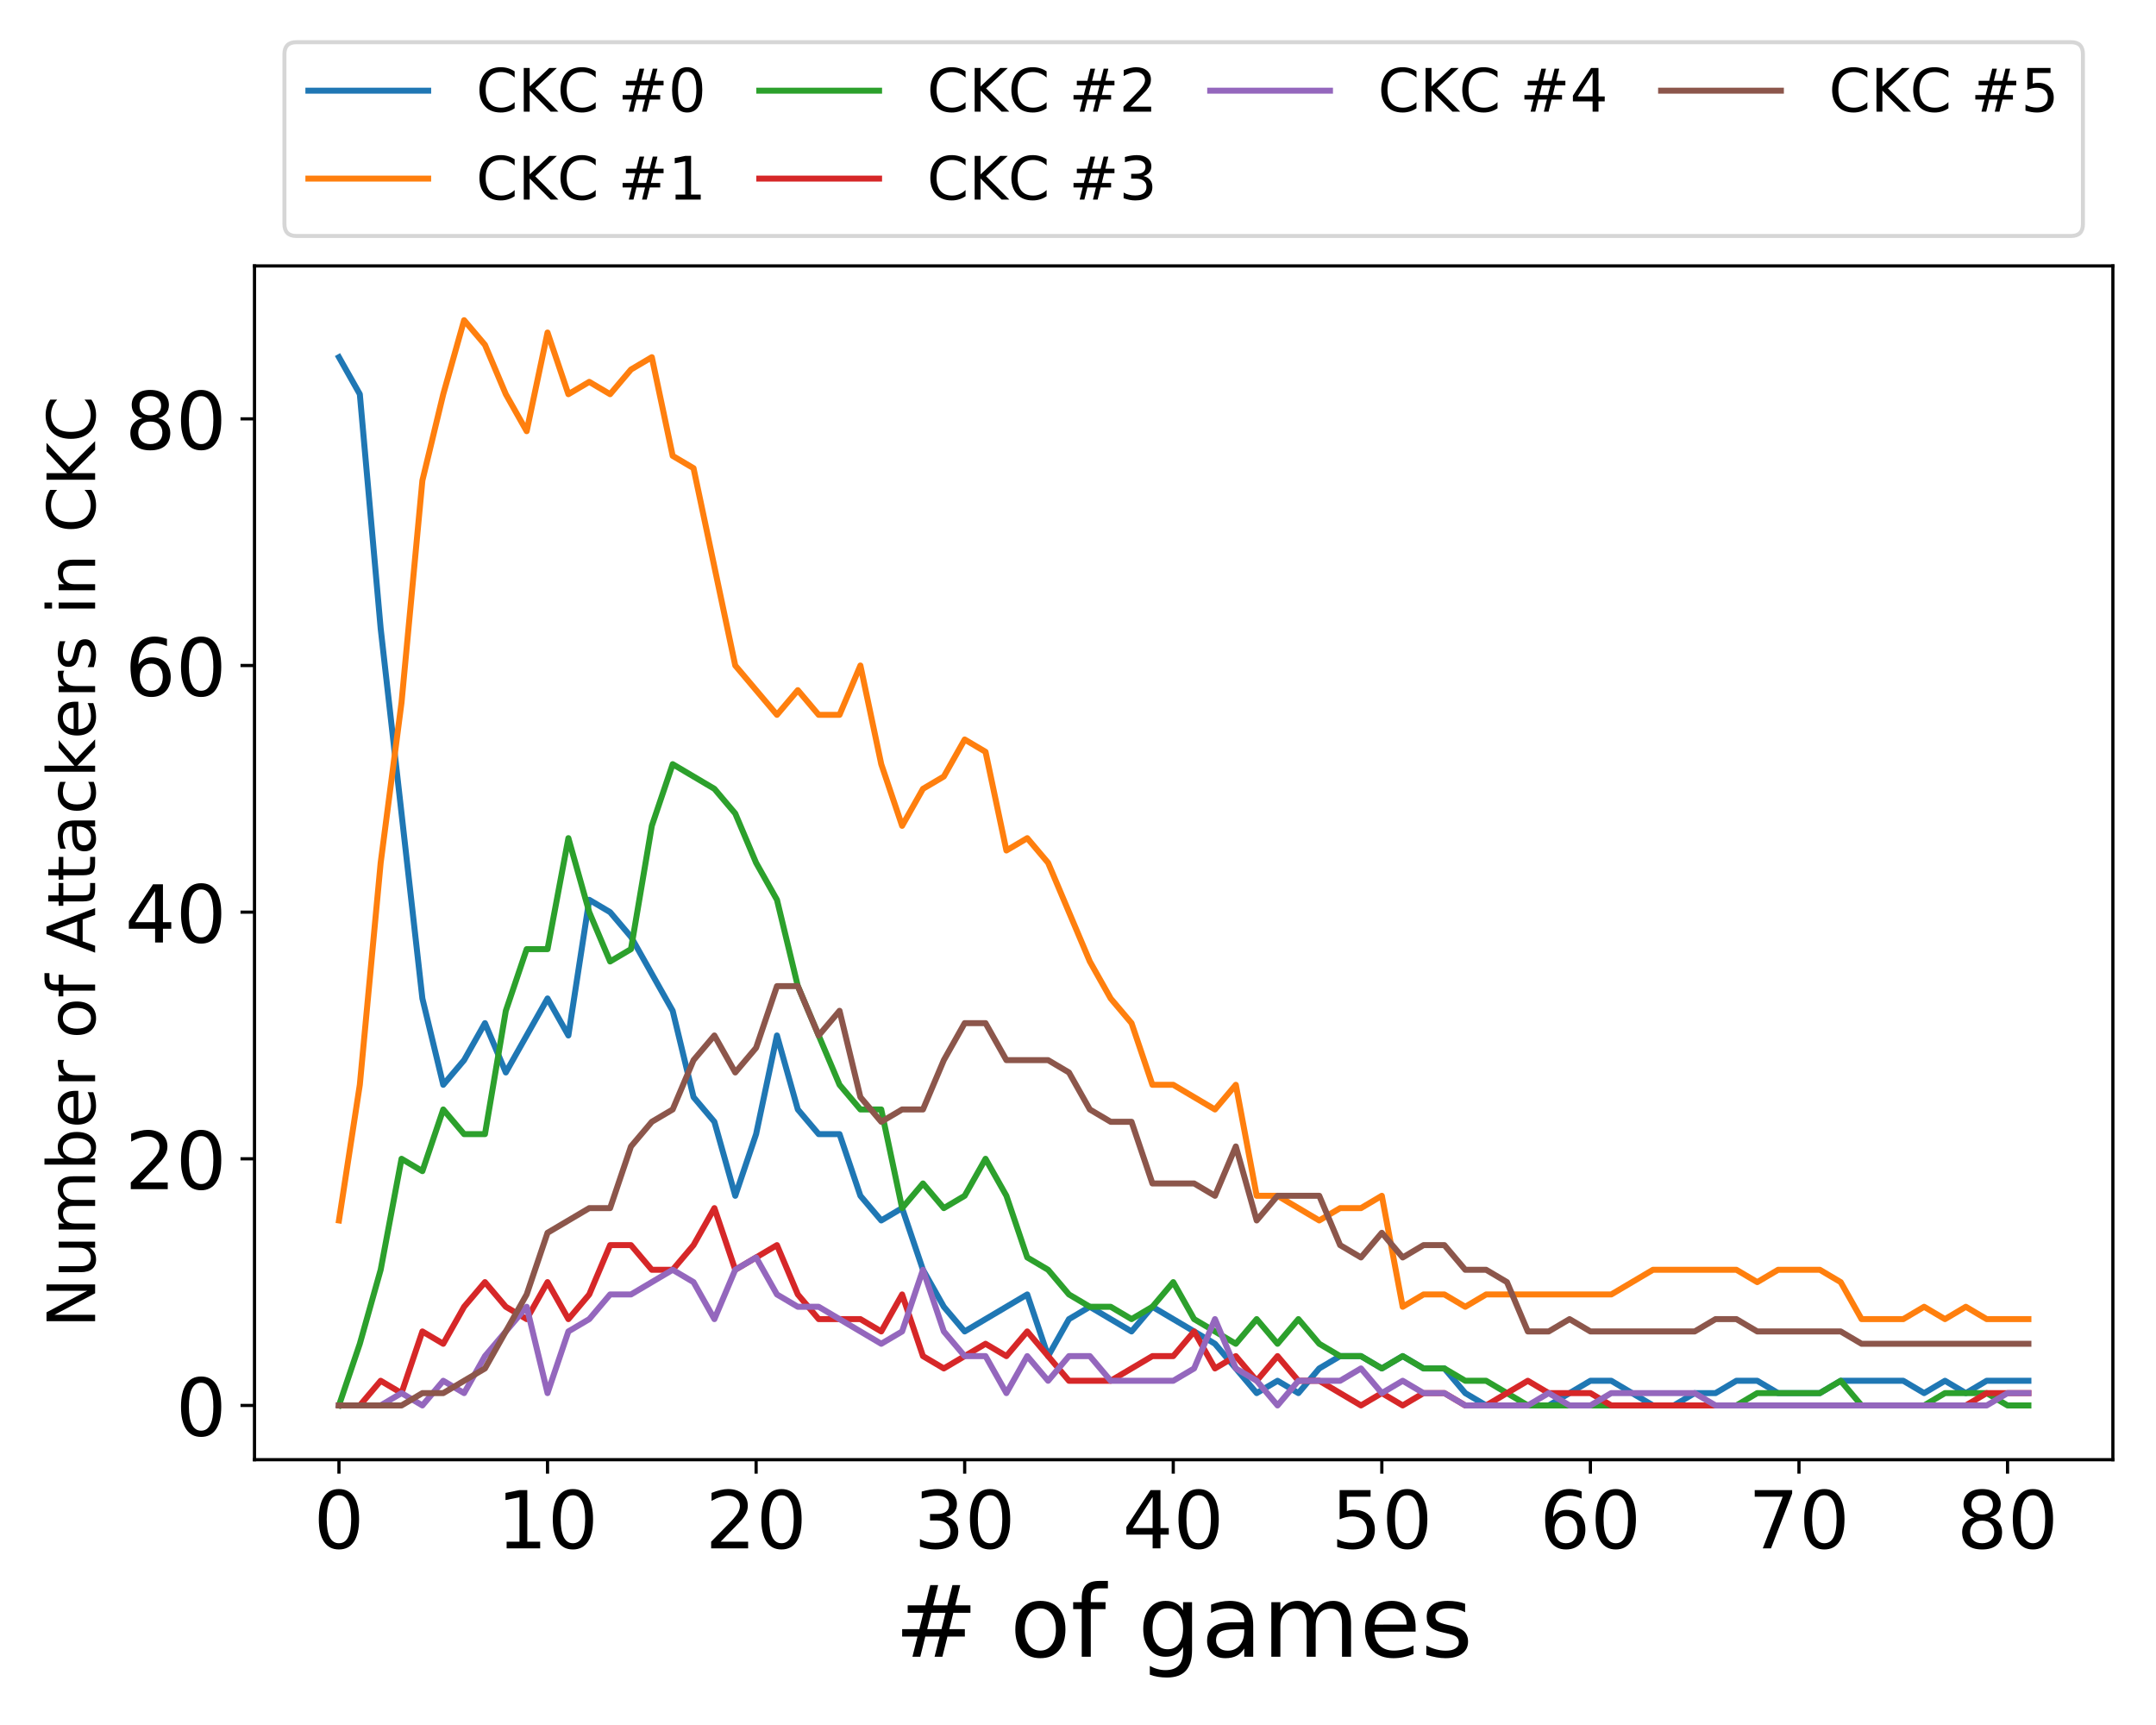 <?xml version="1.0" encoding="utf-8" standalone="no"?>
<!DOCTYPE svg PUBLIC "-//W3C//DTD SVG 1.1//EN"
  "http://www.w3.org/Graphics/SVG/1.1/DTD/svg11.dtd">
<!-- Created with matplotlib (https://matplotlib.org/) -->
<svg height="432pt" version="1.1" viewBox="0 0 540 432" width="540pt" xmlns="http://www.w3.org/2000/svg" xmlns:xlink="http://www.w3.org/1999/xlink">
 <defs>
  <style type="text/css">
*{stroke-linecap:butt;stroke-linejoin:round;}
  </style>
 </defs>
 <g id="figure_1">
  <g id="patch_1">
   <path d="M 0 432 
L 540 432 
L 540 0 
L 0 0 
z
" style="fill:#ffffff;"/>
  </g>
  <g id="axes_1">
   <g id="patch_2">
    <path d="M 63.74 365.56 
L 529.2 365.56 
L 529.2 66.6 
L 63.74 66.6 
z
" style="fill:#ffffff;"/>
   </g>
   <g id="matplotlib.axis_1">
    <g id="xtick_1">
     <g id="line2d_1">
      <defs>
       <path d="M 0 0 
L 0 3.5 
" id="m79c0982d88" style="stroke:#000000;stroke-width:0.8;"/>
      </defs>
      <g>
       <use style="stroke:#000000;stroke-width:0.8;" x="84.897" xlink:href="#m79c0982d88" y="365.56"/>
      </g>
     </g>
     <g id="text_1">
      <!-- 0 -->
      <defs>
       <path d="M 31.781 66.406 
Q 24.172 66.406 20.328 58.906 
Q 16.5 51.422 16.5 36.375 
Q 16.5 21.391 20.328 13.891 
Q 24.172 6.391 31.781 6.391 
Q 39.453 6.391 43.281 13.891 
Q 47.125 21.391 47.125 36.375 
Q 47.125 51.422 43.281 58.906 
Q 39.453 66.406 31.781 66.406 
z
M 31.781 74.219 
Q 44.047 74.219 50.516 64.516 
Q 56.984 54.828 56.984 36.375 
Q 56.984 17.969 50.516 8.266 
Q 44.047 -1.422 31.781 -1.422 
Q 19.531 -1.422 13.062 8.266 
Q 6.594 17.969 6.594 36.375 
Q 6.594 54.828 13.062 64.516 
Q 19.531 74.219 31.781 74.219 
z
" id="DejaVuSans-48"/>
      </defs>
      <g transform="translate(78.535 387.757)scale(0.2 -0.2)">
       <use xlink:href="#DejaVuSans-48"/>
      </g>
     </g>
    </g>
    <g id="xtick_2">
     <g id="line2d_2">
      <g>
       <use style="stroke:#000000;stroke-width:0.8;" x="137.137" xlink:href="#m79c0982d88" y="365.56"/>
      </g>
     </g>
     <g id="text_2">
      <!-- 10 -->
      <defs>
       <path d="M 12.406 8.297 
L 28.516 8.297 
L 28.516 63.922 
L 10.984 60.406 
L 10.984 69.391 
L 28.422 72.906 
L 38.281 72.906 
L 38.281 8.297 
L 54.391 8.297 
L 54.391 0 
L 12.406 0 
z
" id="DejaVuSans-49"/>
      </defs>
      <g transform="translate(124.412 387.757)scale(0.2 -0.2)">
       <use xlink:href="#DejaVuSans-49"/>
       <use x="63.623" xlink:href="#DejaVuSans-48"/>
      </g>
     </g>
    </g>
    <g id="xtick_3">
     <g id="line2d_3">
      <g>
       <use style="stroke:#000000;stroke-width:0.8;" x="189.378" xlink:href="#m79c0982d88" y="365.56"/>
      </g>
     </g>
     <g id="text_3">
      <!-- 20 -->
      <defs>
       <path d="M 19.188 8.297 
L 53.609 8.297 
L 53.609 0 
L 7.328 0 
L 7.328 8.297 
Q 12.938 14.109 22.625 23.891 
Q 32.328 33.688 34.812 36.531 
Q 39.547 41.844 41.422 45.531 
Q 43.312 49.219 43.312 52.781 
Q 43.312 58.594 39.234 62.25 
Q 35.156 65.922 28.609 65.922 
Q 23.969 65.922 18.812 64.312 
Q 13.672 62.703 7.812 59.422 
L 7.812 69.391 
Q 13.766 71.781 18.938 73 
Q 24.125 74.219 28.422 74.219 
Q 39.75 74.219 46.484 68.547 
Q 53.219 62.891 53.219 53.422 
Q 53.219 48.922 51.531 44.891 
Q 49.859 40.875 45.406 35.406 
Q 44.188 33.984 37.641 27.219 
Q 31.109 20.453 19.188 8.297 
z
" id="DejaVuSans-50"/>
      </defs>
      <g transform="translate(176.653 387.757)scale(0.2 -0.2)">
       <use xlink:href="#DejaVuSans-50"/>
       <use x="63.623" xlink:href="#DejaVuSans-48"/>
      </g>
     </g>
    </g>
    <g id="xtick_4">
     <g id="line2d_4">
      <g>
       <use style="stroke:#000000;stroke-width:0.8;" x="241.618" xlink:href="#m79c0982d88" y="365.56"/>
      </g>
     </g>
     <g id="text_4">
      <!-- 30 -->
      <defs>
       <path d="M 40.578 39.312 
Q 47.656 37.797 51.625 33 
Q 55.609 28.219 55.609 21.188 
Q 55.609 10.406 48.188 4.484 
Q 40.766 -1.422 27.094 -1.422 
Q 22.516 -1.422 17.656 -0.516 
Q 12.797 0.391 7.625 2.203 
L 7.625 11.719 
Q 11.719 9.328 16.594 8.109 
Q 21.484 6.891 26.812 6.891 
Q 36.078 6.891 40.938 10.547 
Q 45.797 14.203 45.797 21.188 
Q 45.797 27.641 41.281 31.266 
Q 36.766 34.906 28.719 34.906 
L 20.219 34.906 
L 20.219 43.016 
L 29.109 43.016 
Q 36.375 43.016 40.234 45.922 
Q 44.094 48.828 44.094 54.297 
Q 44.094 59.906 40.109 62.906 
Q 36.141 65.922 28.719 65.922 
Q 24.656 65.922 20.016 65.031 
Q 15.375 64.156 9.812 62.312 
L 9.812 71.094 
Q 15.438 72.656 20.344 73.438 
Q 25.25 74.219 29.594 74.219 
Q 40.828 74.219 47.359 69.109 
Q 53.906 64.016 53.906 55.328 
Q 53.906 49.266 50.438 45.094 
Q 46.969 40.922 40.578 39.312 
z
" id="DejaVuSans-51"/>
      </defs>
      <g transform="translate(228.893 387.757)scale(0.2 -0.2)">
       <use xlink:href="#DejaVuSans-51"/>
       <use x="63.623" xlink:href="#DejaVuSans-48"/>
      </g>
     </g>
    </g>
    <g id="xtick_5">
     <g id="line2d_5">
      <g>
       <use style="stroke:#000000;stroke-width:0.8;" x="293.858" xlink:href="#m79c0982d88" y="365.56"/>
      </g>
     </g>
     <g id="text_5">
      <!-- 40 -->
      <defs>
       <path d="M 37.797 64.312 
L 12.891 25.391 
L 37.797 25.391 
z
M 35.203 72.906 
L 47.609 72.906 
L 47.609 25.391 
L 58.016 25.391 
L 58.016 17.188 
L 47.609 17.188 
L 47.609 0 
L 37.797 0 
L 37.797 17.188 
L 4.891 17.188 
L 4.891 26.703 
z
" id="DejaVuSans-52"/>
      </defs>
      <g transform="translate(281.133 387.757)scale(0.2 -0.2)">
       <use xlink:href="#DejaVuSans-52"/>
       <use x="63.623" xlink:href="#DejaVuSans-48"/>
      </g>
     </g>
    </g>
    <g id="xtick_6">
     <g id="line2d_6">
      <g>
       <use style="stroke:#000000;stroke-width:0.8;" x="346.098" xlink:href="#m79c0982d88" y="365.56"/>
      </g>
     </g>
     <g id="text_6">
      <!-- 50 -->
      <defs>
       <path d="M 10.797 72.906 
L 49.516 72.906 
L 49.516 64.594 
L 19.828 64.594 
L 19.828 46.734 
Q 21.969 47.469 24.109 47.828 
Q 26.266 48.188 28.422 48.188 
Q 40.625 48.188 47.75 41.5 
Q 54.891 34.812 54.891 23.391 
Q 54.891 11.625 47.562 5.094 
Q 40.234 -1.422 26.906 -1.422 
Q 22.312 -1.422 17.547 -0.641 
Q 12.797 0.141 7.719 1.703 
L 7.719 11.625 
Q 12.109 9.234 16.797 8.062 
Q 21.484 6.891 26.703 6.891 
Q 35.156 6.891 40.078 11.328 
Q 45.016 15.766 45.016 23.391 
Q 45.016 31 40.078 35.438 
Q 35.156 39.891 26.703 39.891 
Q 22.75 39.891 18.812 39.016 
Q 14.891 38.141 10.797 36.281 
z
" id="DejaVuSans-53"/>
      </defs>
      <g transform="translate(333.373 387.757)scale(0.2 -0.2)">
       <use xlink:href="#DejaVuSans-53"/>
       <use x="63.623" xlink:href="#DejaVuSans-48"/>
      </g>
     </g>
    </g>
    <g id="xtick_7">
     <g id="line2d_7">
      <g>
       <use style="stroke:#000000;stroke-width:0.8;" x="398.338" xlink:href="#m79c0982d88" y="365.56"/>
      </g>
     </g>
     <g id="text_7">
      <!-- 60 -->
      <defs>
       <path d="M 33.016 40.375 
Q 26.375 40.375 22.484 35.828 
Q 18.609 31.297 18.609 23.391 
Q 18.609 15.531 22.484 10.953 
Q 26.375 6.391 33.016 6.391 
Q 39.656 6.391 43.531 10.953 
Q 47.406 15.531 47.406 23.391 
Q 47.406 31.297 43.531 35.828 
Q 39.656 40.375 33.016 40.375 
z
M 52.594 71.297 
L 52.594 62.312 
Q 48.875 64.062 45.094 64.984 
Q 41.312 65.922 37.594 65.922 
Q 27.828 65.922 22.672 59.328 
Q 17.531 52.734 16.797 39.406 
Q 19.672 43.656 24.016 45.922 
Q 28.375 48.188 33.594 48.188 
Q 44.578 48.188 50.953 41.516 
Q 57.328 34.859 57.328 23.391 
Q 57.328 12.156 50.688 5.359 
Q 44.047 -1.422 33.016 -1.422 
Q 20.359 -1.422 13.672 8.266 
Q 6.984 17.969 6.984 36.375 
Q 6.984 53.656 15.188 63.938 
Q 23.391 74.219 37.203 74.219 
Q 40.922 74.219 44.703 73.484 
Q 48.484 72.75 52.594 71.297 
z
" id="DejaVuSans-54"/>
      </defs>
      <g transform="translate(385.613 387.757)scale(0.2 -0.2)">
       <use xlink:href="#DejaVuSans-54"/>
       <use x="63.623" xlink:href="#DejaVuSans-48"/>
      </g>
     </g>
    </g>
    <g id="xtick_8">
     <g id="line2d_8">
      <g>
       <use style="stroke:#000000;stroke-width:0.8;" x="450.579" xlink:href="#m79c0982d88" y="365.56"/>
      </g>
     </g>
     <g id="text_8">
      <!-- 70 -->
      <defs>
       <path d="M 8.203 72.906 
L 55.078 72.906 
L 55.078 68.703 
L 28.609 0 
L 18.312 0 
L 43.219 64.594 
L 8.203 64.594 
z
" id="DejaVuSans-55"/>
      </defs>
      <g transform="translate(437.854 387.757)scale(0.2 -0.2)">
       <use xlink:href="#DejaVuSans-55"/>
       <use x="63.623" xlink:href="#DejaVuSans-48"/>
      </g>
     </g>
    </g>
    <g id="xtick_9">
     <g id="line2d_9">
      <g>
       <use style="stroke:#000000;stroke-width:0.8;" x="502.819" xlink:href="#m79c0982d88" y="365.56"/>
      </g>
     </g>
     <g id="text_9">
      <!-- 80 -->
      <defs>
       <path d="M 31.781 34.625 
Q 24.75 34.625 20.719 30.859 
Q 16.703 27.094 16.703 20.516 
Q 16.703 13.922 20.719 10.156 
Q 24.75 6.391 31.781 6.391 
Q 38.812 6.391 42.859 10.172 
Q 46.922 13.969 46.922 20.516 
Q 46.922 27.094 42.891 30.859 
Q 38.875 34.625 31.781 34.625 
z
M 21.922 38.812 
Q 15.578 40.375 12.031 44.719 
Q 8.5 49.078 8.5 55.328 
Q 8.5 64.062 14.719 69.141 
Q 20.953 74.219 31.781 74.219 
Q 42.672 74.219 48.875 69.141 
Q 55.078 64.062 55.078 55.328 
Q 55.078 49.078 51.531 44.719 
Q 48 40.375 41.703 38.812 
Q 48.828 37.156 52.797 32.312 
Q 56.781 27.484 56.781 20.516 
Q 56.781 9.906 50.312 4.234 
Q 43.844 -1.422 31.781 -1.422 
Q 19.734 -1.422 13.25 4.234 
Q 6.781 9.906 6.781 20.516 
Q 6.781 27.484 10.781 32.312 
Q 14.797 37.156 21.922 38.812 
z
M 18.312 54.391 
Q 18.312 48.734 21.844 45.562 
Q 25.391 42.391 31.781 42.391 
Q 38.141 42.391 41.719 45.562 
Q 45.312 48.734 45.312 54.391 
Q 45.312 60.062 41.719 63.234 
Q 38.141 66.406 31.781 66.406 
Q 25.391 66.406 21.844 63.234 
Q 18.312 60.062 18.312 54.391 
z
" id="DejaVuSans-56"/>
      </defs>
      <g transform="translate(490.094 387.757)scale(0.2 -0.2)">
       <use xlink:href="#DejaVuSans-56"/>
       <use x="63.623" xlink:href="#DejaVuSans-48"/>
      </g>
     </g>
    </g>
    <g id="text_10">
     <!-- # of games -->
     <defs>
      <path d="M 51.125 44 
L 36.922 44 
L 32.812 27.688 
L 47.125 27.688 
z
M 43.797 71.781 
L 38.719 51.516 
L 52.984 51.516 
L 58.109 71.781 
L 65.922 71.781 
L 60.891 51.516 
L 76.125 51.516 
L 76.125 44 
L 58.984 44 
L 54.984 27.688 
L 70.516 27.688 
L 70.516 20.219 
L 53.078 20.219 
L 48 0 
L 40.188 0 
L 45.219 20.219 
L 30.906 20.219 
L 25.875 0 
L 18.016 0 
L 23.094 20.219 
L 7.719 20.219 
L 7.719 27.688 
L 24.906 27.688 
L 29 44 
L 13.281 44 
L 13.281 51.516 
L 30.906 51.516 
L 35.891 71.781 
z
" id="DejaVuSans-35"/>
      <path id="DejaVuSans-32"/>
      <path d="M 30.609 48.391 
Q 23.391 48.391 19.188 42.75 
Q 14.984 37.109 14.984 27.297 
Q 14.984 17.484 19.156 11.844 
Q 23.344 6.203 30.609 6.203 
Q 37.797 6.203 41.984 11.859 
Q 46.188 17.531 46.188 27.297 
Q 46.188 37.016 41.984 42.703 
Q 37.797 48.391 30.609 48.391 
z
M 30.609 56 
Q 42.328 56 49.016 48.375 
Q 55.719 40.766 55.719 27.297 
Q 55.719 13.875 49.016 6.219 
Q 42.328 -1.422 30.609 -1.422 
Q 18.844 -1.422 12.172 6.219 
Q 5.516 13.875 5.516 27.297 
Q 5.516 40.766 12.172 48.375 
Q 18.844 56 30.609 56 
z
" id="DejaVuSans-111"/>
      <path d="M 37.109 75.984 
L 37.109 68.5 
L 28.516 68.5 
Q 23.688 68.5 21.797 66.547 
Q 19.922 64.594 19.922 59.516 
L 19.922 54.688 
L 34.719 54.688 
L 34.719 47.703 
L 19.922 47.703 
L 19.922 0 
L 10.891 0 
L 10.891 47.703 
L 2.297 47.703 
L 2.297 54.688 
L 10.891 54.688 
L 10.891 58.5 
Q 10.891 67.625 15.141 71.797 
Q 19.391 75.984 28.609 75.984 
z
" id="DejaVuSans-102"/>
      <path d="M 45.406 27.984 
Q 45.406 37.75 41.375 43.109 
Q 37.359 48.484 30.078 48.484 
Q 22.859 48.484 18.828 43.109 
Q 14.797 37.75 14.797 27.984 
Q 14.797 18.266 18.828 12.891 
Q 22.859 7.516 30.078 7.516 
Q 37.359 7.516 41.375 12.891 
Q 45.406 18.266 45.406 27.984 
z
M 54.391 6.781 
Q 54.391 -7.172 48.188 -13.984 
Q 42 -20.797 29.203 -20.797 
Q 24.469 -20.797 20.266 -20.094 
Q 16.062 -19.391 12.109 -17.922 
L 12.109 -9.188 
Q 16.062 -11.328 19.922 -12.344 
Q 23.781 -13.375 27.781 -13.375 
Q 36.625 -13.375 41.016 -8.766 
Q 45.406 -4.156 45.406 5.172 
L 45.406 9.625 
Q 42.625 4.781 38.281 2.391 
Q 33.938 0 27.875 0 
Q 17.828 0 11.672 7.656 
Q 5.516 15.328 5.516 27.984 
Q 5.516 40.672 11.672 48.328 
Q 17.828 56 27.875 56 
Q 33.938 56 38.281 53.609 
Q 42.625 51.219 45.406 46.391 
L 45.406 54.688 
L 54.391 54.688 
z
" id="DejaVuSans-103"/>
      <path d="M 34.281 27.484 
Q 23.391 27.484 19.188 25 
Q 14.984 22.516 14.984 16.5 
Q 14.984 11.719 18.141 8.906 
Q 21.297 6.109 26.703 6.109 
Q 34.188 6.109 38.703 11.406 
Q 43.219 16.703 43.219 25.484 
L 43.219 27.484 
z
M 52.203 31.203 
L 52.203 0 
L 43.219 0 
L 43.219 8.297 
Q 40.141 3.328 35.547 0.953 
Q 30.953 -1.422 24.312 -1.422 
Q 15.922 -1.422 10.953 3.297 
Q 6 8.016 6 15.922 
Q 6 25.141 12.172 29.828 
Q 18.359 34.516 30.609 34.516 
L 43.219 34.516 
L 43.219 35.406 
Q 43.219 41.609 39.141 45 
Q 35.062 48.391 27.688 48.391 
Q 23 48.391 18.547 47.266 
Q 14.109 46.141 10.016 43.891 
L 10.016 52.203 
Q 14.938 54.109 19.578 55.047 
Q 24.219 56 28.609 56 
Q 40.484 56 46.344 49.844 
Q 52.203 43.703 52.203 31.203 
z
" id="DejaVuSans-97"/>
      <path d="M 52 44.188 
Q 55.375 50.25 60.062 53.125 
Q 64.75 56 71.094 56 
Q 79.641 56 84.281 50.016 
Q 88.922 44.047 88.922 33.016 
L 88.922 0 
L 79.891 0 
L 79.891 32.719 
Q 79.891 40.578 77.094 44.375 
Q 74.312 48.188 68.609 48.188 
Q 61.625 48.188 57.562 43.547 
Q 53.516 38.922 53.516 30.906 
L 53.516 0 
L 44.484 0 
L 44.484 32.719 
Q 44.484 40.625 41.703 44.406 
Q 38.922 48.188 33.109 48.188 
Q 26.219 48.188 22.156 43.531 
Q 18.109 38.875 18.109 30.906 
L 18.109 0 
L 9.078 0 
L 9.078 54.688 
L 18.109 54.688 
L 18.109 46.188 
Q 21.188 51.219 25.484 53.609 
Q 29.781 56 35.688 56 
Q 41.656 56 45.828 52.969 
Q 50 49.953 52 44.188 
z
" id="DejaVuSans-109"/>
      <path d="M 56.203 29.594 
L 56.203 25.203 
L 14.891 25.203 
Q 15.484 15.922 20.484 11.062 
Q 25.484 6.203 34.422 6.203 
Q 39.594 6.203 44.453 7.469 
Q 49.312 8.734 54.109 11.281 
L 54.109 2.781 
Q 49.266 0.734 44.188 -0.344 
Q 39.109 -1.422 33.891 -1.422 
Q 20.797 -1.422 13.156 6.188 
Q 5.516 13.812 5.516 26.812 
Q 5.516 40.234 12.766 48.109 
Q 20.016 56 32.328 56 
Q 43.359 56 49.781 48.891 
Q 56.203 41.797 56.203 29.594 
z
M 47.219 32.234 
Q 47.125 39.594 43.094 43.984 
Q 39.062 48.391 32.422 48.391 
Q 24.906 48.391 20.391 44.141 
Q 15.875 39.891 15.188 32.172 
z
" id="DejaVuSans-101"/>
      <path d="M 44.281 53.078 
L 44.281 44.578 
Q 40.484 46.531 36.375 47.5 
Q 32.281 48.484 27.875 48.484 
Q 21.188 48.484 17.844 46.438 
Q 14.5 44.391 14.5 40.281 
Q 14.5 37.156 16.891 35.375 
Q 19.281 33.594 26.516 31.984 
L 29.594 31.297 
Q 39.156 29.25 43.188 25.516 
Q 47.219 21.781 47.219 15.094 
Q 47.219 7.469 41.188 3.016 
Q 35.156 -1.422 24.609 -1.422 
Q 20.219 -1.422 15.453 -0.562 
Q 10.688 0.297 5.422 2 
L 5.422 11.281 
Q 10.406 8.688 15.234 7.391 
Q 20.062 6.109 24.812 6.109 
Q 31.156 6.109 34.562 8.281 
Q 37.984 10.453 37.984 14.406 
Q 37.984 18.062 35.516 20.016 
Q 33.062 21.969 24.703 23.781 
L 21.578 24.516 
Q 13.234 26.266 9.516 29.906 
Q 5.812 33.547 5.812 39.891 
Q 5.812 47.609 11.281 51.797 
Q 16.75 56 26.812 56 
Q 31.781 56 36.172 55.266 
Q 40.578 54.547 44.281 53.078 
z
" id="DejaVuSans-115"/>
     </defs>
     <g transform="translate(224.027 414.912)scale(0.25 -0.25)">
      <use xlink:href="#DejaVuSans-35"/>
      <use x="83.789" xlink:href="#DejaVuSans-32"/>
      <use x="115.576" xlink:href="#DejaVuSans-111"/>
      <use x="176.758" xlink:href="#DejaVuSans-102"/>
      <use x="211.963" xlink:href="#DejaVuSans-32"/>
      <use x="243.75" xlink:href="#DejaVuSans-103"/>
      <use x="307.227" xlink:href="#DejaVuSans-97"/>
      <use x="368.506" xlink:href="#DejaVuSans-109"/>
      <use x="465.918" xlink:href="#DejaVuSans-101"/>
      <use x="527.441" xlink:href="#DejaVuSans-115"/>
     </g>
    </g>
   </g>
   <g id="matplotlib.axis_2">
    <g id="ytick_1">
     <g id="line2d_10">
      <defs>
       <path d="M 0 0 
L -3.5 0 
" id="ma7d20883d6" style="stroke:#000000;stroke-width:0.8;"/>
      </defs>
      <g>
       <use style="stroke:#000000;stroke-width:0.8;" x="63.74" xlink:href="#ma7d20883d6" y="351.971"/>
      </g>
     </g>
     <g id="text_11">
      <!-- 0 -->
      <g transform="translate(44.015 359.569)scale(0.2 -0.2)">
       <use xlink:href="#DejaVuSans-48"/>
      </g>
     </g>
    </g>
    <g id="ytick_2">
     <g id="line2d_11">
      <g>
       <use style="stroke:#000000;stroke-width:0.8;" x="63.74" xlink:href="#ma7d20883d6" y="290.202"/>
      </g>
     </g>
     <g id="text_12">
      <!-- 20 -->
      <g transform="translate(31.29 297.801)scale(0.2 -0.2)">
       <use xlink:href="#DejaVuSans-50"/>
       <use x="63.623" xlink:href="#DejaVuSans-48"/>
      </g>
     </g>
    </g>
    <g id="ytick_3">
     <g id="line2d_12">
      <g>
       <use style="stroke:#000000;stroke-width:0.8;" x="63.74" xlink:href="#ma7d20883d6" y="228.434"/>
      </g>
     </g>
     <g id="text_13">
      <!-- 40 -->
      <g transform="translate(31.29 236.032)scale(0.2 -0.2)">
       <use xlink:href="#DejaVuSans-52"/>
       <use x="63.623" xlink:href="#DejaVuSans-48"/>
      </g>
     </g>
    </g>
    <g id="ytick_4">
     <g id="line2d_13">
      <g>
       <use style="stroke:#000000;stroke-width:0.8;" x="63.74" xlink:href="#ma7d20883d6" y="166.665"/>
      </g>
     </g>
     <g id="text_14">
      <!-- 60 -->
      <g transform="translate(31.29 174.264)scale(0.2 -0.2)">
       <use xlink:href="#DejaVuSans-54"/>
       <use x="63.623" xlink:href="#DejaVuSans-48"/>
      </g>
     </g>
    </g>
    <g id="ytick_5">
     <g id="line2d_14">
      <g>
       <use style="stroke:#000000;stroke-width:0.8;" x="63.74" xlink:href="#ma7d20883d6" y="104.897"/>
      </g>
     </g>
     <g id="text_15">
      <!-- 80 -->
      <g transform="translate(31.29 112.495)scale(0.2 -0.2)">
       <use xlink:href="#DejaVuSans-56"/>
       <use x="63.623" xlink:href="#DejaVuSans-48"/>
      </g>
     </g>
    </g>
    <g id="text_16">
     <!-- Number of Attackers in CKC -->
     <defs>
      <path d="M 9.812 72.906 
L 23.094 72.906 
L 55.422 11.922 
L 55.422 72.906 
L 64.984 72.906 
L 64.984 0 
L 51.703 0 
L 19.391 60.984 
L 19.391 0 
L 9.812 0 
z
" id="DejaVuSans-78"/>
      <path d="M 8.5 21.578 
L 8.5 54.688 
L 17.484 54.688 
L 17.484 21.922 
Q 17.484 14.156 20.5 10.266 
Q 23.531 6.391 29.594 6.391 
Q 36.859 6.391 41.078 11.031 
Q 45.312 15.672 45.312 23.688 
L 45.312 54.688 
L 54.297 54.688 
L 54.297 0 
L 45.312 0 
L 45.312 8.406 
Q 42.047 3.422 37.719 1 
Q 33.406 -1.422 27.688 -1.422 
Q 18.266 -1.422 13.375 4.438 
Q 8.5 10.297 8.5 21.578 
z
M 31.109 56 
z
" id="DejaVuSans-117"/>
      <path d="M 48.688 27.297 
Q 48.688 37.203 44.609 42.844 
Q 40.531 48.484 33.406 48.484 
Q 26.266 48.484 22.188 42.844 
Q 18.109 37.203 18.109 27.297 
Q 18.109 17.391 22.188 11.75 
Q 26.266 6.109 33.406 6.109 
Q 40.531 6.109 44.609 11.75 
Q 48.688 17.391 48.688 27.297 
z
M 18.109 46.391 
Q 20.953 51.266 25.266 53.625 
Q 29.594 56 35.594 56 
Q 45.562 56 51.781 48.094 
Q 58.016 40.188 58.016 27.297 
Q 58.016 14.406 51.781 6.484 
Q 45.562 -1.422 35.594 -1.422 
Q 29.594 -1.422 25.266 0.953 
Q 20.953 3.328 18.109 8.203 
L 18.109 0 
L 9.078 0 
L 9.078 75.984 
L 18.109 75.984 
z
" id="DejaVuSans-98"/>
      <path d="M 41.109 46.297 
Q 39.594 47.172 37.812 47.578 
Q 36.031 48 33.891 48 
Q 26.266 48 22.188 43.047 
Q 18.109 38.094 18.109 28.812 
L 18.109 0 
L 9.078 0 
L 9.078 54.688 
L 18.109 54.688 
L 18.109 46.188 
Q 20.953 51.172 25.484 53.578 
Q 30.031 56 36.531 56 
Q 37.453 56 38.578 55.875 
Q 39.703 55.766 41.062 55.516 
z
" id="DejaVuSans-114"/>
      <path d="M 34.188 63.188 
L 20.797 26.906 
L 47.609 26.906 
z
M 28.609 72.906 
L 39.797 72.906 
L 67.578 0 
L 57.328 0 
L 50.688 18.703 
L 17.828 18.703 
L 11.188 0 
L 0.781 0 
z
" id="DejaVuSans-65"/>
      <path d="M 18.312 70.219 
L 18.312 54.688 
L 36.812 54.688 
L 36.812 47.703 
L 18.312 47.703 
L 18.312 18.016 
Q 18.312 11.328 20.141 9.422 
Q 21.969 7.516 27.594 7.516 
L 36.812 7.516 
L 36.812 0 
L 27.594 0 
Q 17.188 0 13.234 3.875 
Q 9.281 7.766 9.281 18.016 
L 9.281 47.703 
L 2.688 47.703 
L 2.688 54.688 
L 9.281 54.688 
L 9.281 70.219 
z
" id="DejaVuSans-116"/>
      <path d="M 48.781 52.594 
L 48.781 44.188 
Q 44.969 46.297 41.141 47.344 
Q 37.312 48.391 33.406 48.391 
Q 24.656 48.391 19.812 42.844 
Q 14.984 37.312 14.984 27.297 
Q 14.984 17.281 19.812 11.734 
Q 24.656 6.203 33.406 6.203 
Q 37.312 6.203 41.141 7.25 
Q 44.969 8.297 48.781 10.406 
L 48.781 2.094 
Q 45.016 0.344 40.984 -0.531 
Q 36.969 -1.422 32.422 -1.422 
Q 20.062 -1.422 12.781 6.344 
Q 5.516 14.109 5.516 27.297 
Q 5.516 40.672 12.859 48.328 
Q 20.219 56 33.016 56 
Q 37.156 56 41.109 55.141 
Q 45.062 54.297 48.781 52.594 
z
" id="DejaVuSans-99"/>
      <path d="M 9.078 75.984 
L 18.109 75.984 
L 18.109 31.109 
L 44.922 54.688 
L 56.391 54.688 
L 27.391 29.109 
L 57.625 0 
L 45.906 0 
L 18.109 26.703 
L 18.109 0 
L 9.078 0 
z
" id="DejaVuSans-107"/>
      <path d="M 9.422 54.688 
L 18.406 54.688 
L 18.406 0 
L 9.422 0 
z
M 9.422 75.984 
L 18.406 75.984 
L 18.406 64.594 
L 9.422 64.594 
z
" id="DejaVuSans-105"/>
      <path d="M 54.891 33.016 
L 54.891 0 
L 45.906 0 
L 45.906 32.719 
Q 45.906 40.484 42.875 44.328 
Q 39.844 48.188 33.797 48.188 
Q 26.516 48.188 22.312 43.547 
Q 18.109 38.922 18.109 30.906 
L 18.109 0 
L 9.078 0 
L 9.078 54.688 
L 18.109 54.688 
L 18.109 46.188 
Q 21.344 51.125 25.703 53.562 
Q 30.078 56 35.797 56 
Q 45.219 56 50.047 50.172 
Q 54.891 44.344 54.891 33.016 
z
" id="DejaVuSans-110"/>
      <path d="M 64.406 67.281 
L 64.406 56.891 
Q 59.422 61.531 53.781 63.812 
Q 48.141 66.109 41.797 66.109 
Q 29.297 66.109 22.656 58.469 
Q 16.016 50.828 16.016 36.375 
Q 16.016 21.969 22.656 14.328 
Q 29.297 6.688 41.797 6.688 
Q 48.141 6.688 53.781 8.984 
Q 59.422 11.281 64.406 15.922 
L 64.406 5.609 
Q 59.234 2.094 53.438 0.328 
Q 47.656 -1.422 41.219 -1.422 
Q 24.656 -1.422 15.125 8.703 
Q 5.609 18.844 5.609 36.375 
Q 5.609 53.953 15.125 64.078 
Q 24.656 74.219 41.219 74.219 
Q 47.75 74.219 53.531 72.484 
Q 59.328 70.75 64.406 67.281 
z
" id="DejaVuSans-67"/>
      <path d="M 9.812 72.906 
L 19.672 72.906 
L 19.672 42.094 
L 52.391 72.906 
L 65.094 72.906 
L 28.906 38.922 
L 67.672 0 
L 54.688 0 
L 19.672 35.109 
L 19.672 0 
L 9.812 0 
z
" id="DejaVuSans-75"/>
     </defs>
     <g transform="translate(23.824 332.514)rotate(-90)scale(0.167 -0.167)">
      <use xlink:href="#DejaVuSans-78"/>
      <use x="74.805" xlink:href="#DejaVuSans-117"/>
      <use x="138.184" xlink:href="#DejaVuSans-109"/>
      <use x="235.596" xlink:href="#DejaVuSans-98"/>
      <use x="299.072" xlink:href="#DejaVuSans-101"/>
      <use x="360.596" xlink:href="#DejaVuSans-114"/>
      <use x="401.709" xlink:href="#DejaVuSans-32"/>
      <use x="433.496" xlink:href="#DejaVuSans-111"/>
      <use x="494.678" xlink:href="#DejaVuSans-102"/>
      <use x="529.883" xlink:href="#DejaVuSans-32"/>
      <use x="561.67" xlink:href="#DejaVuSans-65"/>
      <use x="630.062" xlink:href="#DejaVuSans-116"/>
      <use x="669.271" xlink:href="#DejaVuSans-116"/>
      <use x="708.48" xlink:href="#DejaVuSans-97"/>
      <use x="769.76" xlink:href="#DejaVuSans-99"/>
      <use x="824.74" xlink:href="#DejaVuSans-107"/>
      <use x="882.604" xlink:href="#DejaVuSans-101"/>
      <use x="944.127" xlink:href="#DejaVuSans-114"/>
      <use x="985.24" xlink:href="#DejaVuSans-115"/>
      <use x="1037.34" xlink:href="#DejaVuSans-32"/>
      <use x="1069.127" xlink:href="#DejaVuSans-105"/>
      <use x="1096.91" xlink:href="#DejaVuSans-110"/>
      <use x="1160.289" xlink:href="#DejaVuSans-32"/>
      <use x="1192.076" xlink:href="#DejaVuSans-67"/>
      <use x="1261.9" xlink:href="#DejaVuSans-75"/>
      <use x="1327.398" xlink:href="#DejaVuSans-67"/>
     </g>
    </g>
   </g>
   <g id="line2d_15">
    <path clip-path="url(#p1d076057c3)" d="M 84.897 89.454 
L 90.121 98.72 
L 95.345 157.4 
L 100.569 203.726 
L 105.793 250.053 
L 111.017 271.672 
L 116.241 265.495 
L 121.465 256.23 
L 126.689 268.583 
L 131.913 259.318 
L 137.137 250.053 
L 142.361 259.318 
L 147.585 225.345 
L 152.81 228.434 
L 158.034 234.611 
L 163.258 243.876 
L 168.482 253.141 
L 173.706 274.76 
L 178.93 280.937 
L 184.154 299.468 
L 189.378 284.025 
L 194.602 259.318 
L 199.826 277.849 
L 205.05 284.025 
L 210.274 284.025 
L 215.498 299.468 
L 220.722 305.644 
L 225.946 302.556 
L 231.17 317.998 
L 236.394 327.263 
L 241.618 333.44 
L 246.842 330.352 
L 252.066 327.263 
L 257.29 324.175 
L 262.514 339.617 
L 267.738 330.352 
L 272.962 327.263 
L 278.186 330.352 
L 283.41 333.44 
L 288.634 327.263 
L 293.858 330.352 
L 299.082 333.44 
L 304.306 336.529 
L 309.53 342.706 
L 314.754 348.882 
L 319.978 345.794 
L 325.202 348.882 
L 330.426 342.706 
L 335.65 339.617 
L 340.874 339.617 
L 346.098 342.706 
L 351.322 339.617 
L 356.546 342.706 
L 361.77 342.706 
L 366.994 348.882 
L 372.218 351.971 
L 377.442 351.971 
L 382.666 351.971 
L 387.89 351.971 
L 393.114 348.882 
L 398.338 345.794 
L 403.562 345.794 
L 408.786 348.882 
L 414.01 351.971 
L 419.234 351.971 
L 424.458 348.882 
L 429.682 348.882 
L 434.906 345.794 
L 440.13 345.794 
L 445.355 348.882 
L 450.579 348.882 
L 455.803 348.882 
L 461.027 345.794 
L 466.251 345.794 
L 471.475 345.794 
L 476.699 345.794 
L 481.923 348.882 
L 487.147 345.794 
L 492.371 348.882 
L 497.595 345.794 
L 502.819 345.794 
L 508.043 345.794 
" style="fill:none;stroke:#1f77b4;stroke-linecap:square;stroke-width:1.5;"/>
   </g>
   <g id="line2d_16">
    <path clip-path="url(#p1d076057c3)" d="M 84.897 305.644 
L 90.121 271.672 
L 95.345 216.08 
L 100.569 175.93 
L 105.793 120.339 
L 111.017 98.72 
L 116.241 80.189 
L 121.465 86.366 
L 126.689 98.72 
L 131.913 107.985 
L 137.137 83.278 
L 142.361 98.72 
L 147.585 95.631 
L 152.81 98.72 
L 158.034 92.543 
L 163.258 89.454 
L 168.482 114.162 
L 173.706 117.25 
L 178.93 141.958 
L 184.154 166.665 
L 189.378 172.842 
L 194.602 179.019 
L 199.826 172.842 
L 205.05 179.019 
L 210.274 179.019 
L 215.498 166.665 
L 220.722 191.373 
L 225.946 206.815 
L 231.17 197.549 
L 236.394 194.461 
L 241.618 185.196 
L 246.842 188.284 
L 252.066 212.992 
L 257.29 209.903 
L 262.514 216.08 
L 267.738 228.434 
L 272.962 240.787 
L 278.186 250.053 
L 283.41 256.23 
L 288.634 271.672 
L 293.858 271.672 
L 299.082 274.76 
L 304.306 277.849 
L 309.53 271.672 
L 314.754 299.468 
L 319.978 299.468 
L 325.202 302.556 
L 330.426 305.644 
L 335.65 302.556 
L 340.874 302.556 
L 346.098 299.468 
L 351.322 327.263 
L 356.546 324.175 
L 361.77 324.175 
L 366.994 327.263 
L 372.218 324.175 
L 377.442 324.175 
L 382.666 324.175 
L 387.89 324.175 
L 393.114 324.175 
L 398.338 324.175 
L 403.562 324.175 
L 408.786 321.087 
L 414.01 317.998 
L 419.234 317.998 
L 424.458 317.998 
L 429.682 317.998 
L 434.906 317.998 
L 440.13 321.087 
L 445.355 317.998 
L 450.579 317.998 
L 455.803 317.998 
L 461.027 321.087 
L 466.251 330.352 
L 471.475 330.352 
L 476.699 330.352 
L 481.923 327.263 
L 487.147 330.352 
L 492.371 327.263 
L 497.595 330.352 
L 502.819 330.352 
L 508.043 330.352 
" style="fill:none;stroke:#ff7f0e;stroke-linecap:square;stroke-width:1.5;"/>
   </g>
   <g id="line2d_17">
    <path clip-path="url(#p1d076057c3)" d="M 84.897 351.971 
L 90.121 336.529 
L 95.345 317.998 
L 100.569 290.202 
L 105.793 293.291 
L 111.017 277.849 
L 116.241 284.025 
L 121.465 284.025 
L 126.689 253.141 
L 131.913 237.699 
L 137.137 237.699 
L 142.361 209.903 
L 147.585 228.434 
L 152.81 240.787 
L 158.034 237.699 
L 163.258 206.815 
L 168.482 191.373 
L 173.706 194.461 
L 178.93 197.549 
L 184.154 203.726 
L 189.378 216.08 
L 194.602 225.345 
L 199.826 246.964 
L 205.05 259.318 
L 210.274 271.672 
L 215.498 277.849 
L 220.722 277.849 
L 225.946 302.556 
L 231.17 296.379 
L 236.394 302.556 
L 241.618 299.468 
L 246.842 290.202 
L 252.066 299.468 
L 257.29 314.91 
L 262.514 317.998 
L 267.738 324.175 
L 272.962 327.263 
L 278.186 327.263 
L 283.41 330.352 
L 288.634 327.263 
L 293.858 321.087 
L 299.082 330.352 
L 304.306 333.44 
L 309.53 336.529 
L 314.754 330.352 
L 319.978 336.529 
L 325.202 330.352 
L 330.426 336.529 
L 335.65 339.617 
L 340.874 339.617 
L 346.098 342.706 
L 351.322 339.617 
L 356.546 342.706 
L 361.77 342.706 
L 366.994 345.794 
L 372.218 345.794 
L 377.442 348.882 
L 382.666 351.971 
L 387.89 351.971 
L 393.114 351.971 
L 398.338 351.971 
L 403.562 351.971 
L 408.786 351.971 
L 414.01 351.971 
L 419.234 351.971 
L 424.458 351.971 
L 429.682 351.971 
L 434.906 351.971 
L 440.13 348.882 
L 445.355 348.882 
L 450.579 348.882 
L 455.803 348.882 
L 461.027 345.794 
L 466.251 351.971 
L 471.475 351.971 
L 476.699 351.971 
L 481.923 351.971 
L 487.147 348.882 
L 492.371 348.882 
L 497.595 348.882 
L 502.819 351.971 
L 508.043 351.971 
" style="fill:none;stroke:#2ca02c;stroke-linecap:square;stroke-width:1.5;"/>
   </g>
   <g id="line2d_18">
    <path clip-path="url(#p1d076057c3)" d="M 84.897 351.971 
L 90.121 351.971 
L 95.345 345.794 
L 100.569 348.882 
L 105.793 333.44 
L 111.017 336.529 
L 116.241 327.263 
L 121.465 321.087 
L 126.689 327.263 
L 131.913 330.352 
L 137.137 321.087 
L 142.361 330.352 
L 147.585 324.175 
L 152.81 311.821 
L 158.034 311.821 
L 163.258 317.998 
L 168.482 317.998 
L 173.706 311.821 
L 178.93 302.556 
L 184.154 317.998 
L 189.378 314.91 
L 194.602 311.821 
L 199.826 324.175 
L 205.05 330.352 
L 210.274 330.352 
L 215.498 330.352 
L 220.722 333.44 
L 225.946 324.175 
L 231.17 339.617 
L 236.394 342.706 
L 241.618 339.617 
L 246.842 336.529 
L 252.066 339.617 
L 257.29 333.44 
L 262.514 339.617 
L 267.738 345.794 
L 272.962 345.794 
L 278.186 345.794 
L 283.41 342.706 
L 288.634 339.617 
L 293.858 339.617 
L 299.082 333.44 
L 304.306 342.706 
L 309.53 339.617 
L 314.754 345.794 
L 319.978 339.617 
L 325.202 345.794 
L 330.426 345.794 
L 335.65 348.882 
L 340.874 351.971 
L 346.098 348.882 
L 351.322 351.971 
L 356.546 348.882 
L 361.77 348.882 
L 366.994 351.971 
L 372.218 351.971 
L 377.442 348.882 
L 382.666 345.794 
L 387.89 348.882 
L 393.114 348.882 
L 398.338 348.882 
L 403.562 351.971 
L 408.786 351.971 
L 414.01 351.971 
L 419.234 351.971 
L 424.458 351.971 
L 429.682 351.971 
L 434.906 351.971 
L 440.13 351.971 
L 445.355 351.971 
L 450.579 351.971 
L 455.803 351.971 
L 461.027 351.971 
L 466.251 351.971 
L 471.475 351.971 
L 476.699 351.971 
L 481.923 351.971 
L 487.147 351.971 
L 492.371 351.971 
L 497.595 348.882 
L 502.819 348.882 
L 508.043 348.882 
" style="fill:none;stroke:#d62728;stroke-linecap:square;stroke-width:1.5;"/>
   </g>
   <g id="line2d_19">
    <path clip-path="url(#p1d076057c3)" d="M 84.897 351.971 
L 90.121 351.971 
L 95.345 351.971 
L 100.569 348.882 
L 105.793 351.971 
L 111.017 345.794 
L 116.241 348.882 
L 121.465 339.617 
L 126.689 333.44 
L 131.913 327.263 
L 137.137 348.882 
L 142.361 333.44 
L 147.585 330.352 
L 152.81 324.175 
L 158.034 324.175 
L 163.258 321.087 
L 168.482 317.998 
L 173.706 321.087 
L 178.93 330.352 
L 184.154 317.998 
L 189.378 314.91 
L 194.602 324.175 
L 199.826 327.263 
L 205.05 327.263 
L 210.274 330.352 
L 215.498 333.44 
L 220.722 336.529 
L 225.946 333.44 
L 231.17 317.998 
L 236.394 333.44 
L 241.618 339.617 
L 246.842 339.617 
L 252.066 348.882 
L 257.29 339.617 
L 262.514 345.794 
L 267.738 339.617 
L 272.962 339.617 
L 278.186 345.794 
L 283.41 345.794 
L 288.634 345.794 
L 293.858 345.794 
L 299.082 342.706 
L 304.306 330.352 
L 309.53 342.706 
L 314.754 345.794 
L 319.978 351.971 
L 325.202 345.794 
L 330.426 345.794 
L 335.65 345.794 
L 340.874 342.706 
L 346.098 348.882 
L 351.322 345.794 
L 356.546 348.882 
L 361.77 348.882 
L 366.994 351.971 
L 372.218 351.971 
L 377.442 351.971 
L 382.666 351.971 
L 387.89 348.882 
L 393.114 351.971 
L 398.338 351.971 
L 403.562 348.882 
L 408.786 348.882 
L 414.01 348.882 
L 419.234 348.882 
L 424.458 348.882 
L 429.682 351.971 
L 434.906 351.971 
L 440.13 351.971 
L 445.355 351.971 
L 450.579 351.971 
L 455.803 351.971 
L 461.027 351.971 
L 466.251 351.971 
L 471.475 351.971 
L 476.699 351.971 
L 481.923 351.971 
L 487.147 351.971 
L 492.371 351.971 
L 497.595 351.971 
L 502.819 348.882 
L 508.043 348.882 
" style="fill:none;stroke:#9467bd;stroke-linecap:square;stroke-width:1.5;"/>
   </g>
   <g id="line2d_20">
    <path clip-path="url(#p1d076057c3)" d="M 84.897 351.971 
L 90.121 351.971 
L 95.345 351.971 
L 100.569 351.971 
L 105.793 348.882 
L 111.017 348.882 
L 116.241 345.794 
L 121.465 342.706 
L 126.689 333.44 
L 131.913 324.175 
L 137.137 308.733 
L 142.361 305.644 
L 147.585 302.556 
L 152.81 302.556 
L 158.034 287.114 
L 163.258 280.937 
L 168.482 277.849 
L 173.706 265.495 
L 178.93 259.318 
L 184.154 268.583 
L 189.378 262.406 
L 194.602 246.964 
L 199.826 246.964 
L 205.05 259.318 
L 210.274 253.141 
L 215.498 274.76 
L 220.722 280.937 
L 225.946 277.849 
L 231.17 277.849 
L 236.394 265.495 
L 241.618 256.23 
L 246.842 256.23 
L 252.066 265.495 
L 257.29 265.495 
L 262.514 265.495 
L 267.738 268.583 
L 272.962 277.849 
L 278.186 280.937 
L 283.41 280.937 
L 288.634 296.379 
L 293.858 296.379 
L 299.082 296.379 
L 304.306 299.468 
L 309.53 287.114 
L 314.754 305.644 
L 319.978 299.468 
L 325.202 299.468 
L 330.426 299.468 
L 335.65 311.821 
L 340.874 314.91 
L 346.098 308.733 
L 351.322 314.91 
L 356.546 311.821 
L 361.77 311.821 
L 366.994 317.998 
L 372.218 317.998 
L 377.442 321.087 
L 382.666 333.44 
L 387.89 333.44 
L 393.114 330.352 
L 398.338 333.44 
L 403.562 333.44 
L 408.786 333.44 
L 414.01 333.44 
L 419.234 333.44 
L 424.458 333.44 
L 429.682 330.352 
L 434.906 330.352 
L 440.13 333.44 
L 445.355 333.44 
L 450.579 333.44 
L 455.803 333.44 
L 461.027 333.44 
L 466.251 336.529 
L 471.475 336.529 
L 476.699 336.529 
L 481.923 336.529 
L 487.147 336.529 
L 492.371 336.529 
L 497.595 336.529 
L 502.819 336.529 
L 508.043 336.529 
" style="fill:none;stroke:#8c564b;stroke-linecap:square;stroke-width:1.5;"/>
   </g>
   <g id="patch_3">
    <path d="M 63.74 365.56 
L 63.74 66.6 
" style="fill:none;stroke:#000000;stroke-linecap:square;stroke-linejoin:miter;stroke-width:0.8;"/>
   </g>
   <g id="patch_4">
    <path d="M 529.2 365.56 
L 529.2 66.6 
" style="fill:none;stroke:#000000;stroke-linecap:square;stroke-linejoin:miter;stroke-width:0.8;"/>
   </g>
   <g id="patch_5">
    <path d="M 63.74 365.56 
L 529.2 365.56 
" style="fill:none;stroke:#000000;stroke-linecap:square;stroke-linejoin:miter;stroke-width:0.8;"/>
   </g>
   <g id="patch_6">
    <path d="M 63.74 66.6 
L 529.2 66.6 
" style="fill:none;stroke:#000000;stroke-linecap:square;stroke-linejoin:miter;stroke-width:0.8;"/>
   </g>
   <g id="legend_1">
    <g id="patch_7">
     <path d="M 74.24 59.1 
L 518.7 59.1 
Q 521.7 59.1 521.7 56.1 
L 521.7 13.566 
Q 521.7 10.566 518.7 10.566 
L 74.24 10.566 
Q 71.24 10.566 71.24 13.566 
L 71.24 56.1 
Q 71.24 59.1 74.24 59.1 
z
" style="fill:#ffffff;opacity:0.8;stroke:#cccccc;stroke-linejoin:miter;"/>
    </g>
    <g id="line2d_21">
     <path d="M 77.24 22.713 
L 107.24 22.713 
" style="fill:none;stroke:#1f77b4;stroke-linecap:square;stroke-width:1.5;"/>
    </g>
    <g id="line2d_22"/>
    <g id="text_17">
     <!-- CKC #0 -->
     <g transform="translate(119.24 27.963)scale(0.15 -0.15)">
      <use xlink:href="#DejaVuSans-67"/>
      <use x="69.824" xlink:href="#DejaVuSans-75"/>
      <use x="135.322" xlink:href="#DejaVuSans-67"/>
      <use x="205.146" xlink:href="#DejaVuSans-32"/>
      <use x="236.934" xlink:href="#DejaVuSans-35"/>
      <use x="320.723" xlink:href="#DejaVuSans-48"/>
     </g>
    </g>
    <g id="line2d_23">
     <path d="M 77.24 44.73 
L 107.24 44.73 
" style="fill:none;stroke:#ff7f0e;stroke-linecap:square;stroke-width:1.5;"/>
    </g>
    <g id="line2d_24"/>
    <g id="text_18">
     <!-- CKC #1 -->
     <g transform="translate(119.24 49.98)scale(0.15 -0.15)">
      <use xlink:href="#DejaVuSans-67"/>
      <use x="69.824" xlink:href="#DejaVuSans-75"/>
      <use x="135.322" xlink:href="#DejaVuSans-67"/>
      <use x="205.146" xlink:href="#DejaVuSans-32"/>
      <use x="236.934" xlink:href="#DejaVuSans-35"/>
      <use x="320.723" xlink:href="#DejaVuSans-49"/>
     </g>
    </g>
    <g id="line2d_25">
     <path d="M 190.175 22.713 
L 220.175 22.713 
" style="fill:none;stroke:#2ca02c;stroke-linecap:square;stroke-width:1.5;"/>
    </g>
    <g id="line2d_26"/>
    <g id="text_19">
     <!-- CKC #2 -->
     <g transform="translate(232.175 27.963)scale(0.15 -0.15)">
      <use xlink:href="#DejaVuSans-67"/>
      <use x="69.824" xlink:href="#DejaVuSans-75"/>
      <use x="135.322" xlink:href="#DejaVuSans-67"/>
      <use x="205.146" xlink:href="#DejaVuSans-32"/>
      <use x="236.934" xlink:href="#DejaVuSans-35"/>
      <use x="320.723" xlink:href="#DejaVuSans-50"/>
     </g>
    </g>
    <g id="line2d_27">
     <path d="M 190.175 44.73 
L 220.175 44.73 
" style="fill:none;stroke:#d62728;stroke-linecap:square;stroke-width:1.5;"/>
    </g>
    <g id="line2d_28"/>
    <g id="text_20">
     <!-- CKC #3 -->
     <g transform="translate(232.175 49.98)scale(0.15 -0.15)">
      <use xlink:href="#DejaVuSans-67"/>
      <use x="69.824" xlink:href="#DejaVuSans-75"/>
      <use x="135.322" xlink:href="#DejaVuSans-67"/>
      <use x="205.146" xlink:href="#DejaVuSans-32"/>
      <use x="236.934" xlink:href="#DejaVuSans-35"/>
      <use x="320.723" xlink:href="#DejaVuSans-51"/>
     </g>
    </g>
    <g id="line2d_29">
     <path d="M 303.111 22.713 
L 333.111 22.713 
" style="fill:none;stroke:#9467bd;stroke-linecap:square;stroke-width:1.5;"/>
    </g>
    <g id="line2d_30"/>
    <g id="text_21">
     <!-- CKC #4 -->
     <g transform="translate(345.111 27.963)scale(0.15 -0.15)">
      <use xlink:href="#DejaVuSans-67"/>
      <use x="69.824" xlink:href="#DejaVuSans-75"/>
      <use x="135.322" xlink:href="#DejaVuSans-67"/>
      <use x="205.146" xlink:href="#DejaVuSans-32"/>
      <use x="236.934" xlink:href="#DejaVuSans-35"/>
      <use x="320.723" xlink:href="#DejaVuSans-52"/>
     </g>
    </g>
    <g id="line2d_31">
     <path d="M 416.046 22.713 
L 446.046 22.713 
" style="fill:none;stroke:#8c564b;stroke-linecap:square;stroke-width:1.5;"/>
    </g>
    <g id="line2d_32"/>
    <g id="text_22">
     <!-- CKC #5 -->
     <g transform="translate(458.046 27.963)scale(0.15 -0.15)">
      <use xlink:href="#DejaVuSans-67"/>
      <use x="69.824" xlink:href="#DejaVuSans-75"/>
      <use x="135.322" xlink:href="#DejaVuSans-67"/>
      <use x="205.146" xlink:href="#DejaVuSans-32"/>
      <use x="236.934" xlink:href="#DejaVuSans-35"/>
      <use x="320.723" xlink:href="#DejaVuSans-53"/>
     </g>
    </g>
   </g>
  </g>
 </g>
 <defs>
  <clipPath id="p1d076057c3">
   <rect height="298.96" width="465.46" x="63.74" y="66.6"/>
  </clipPath>
 </defs>
</svg>
